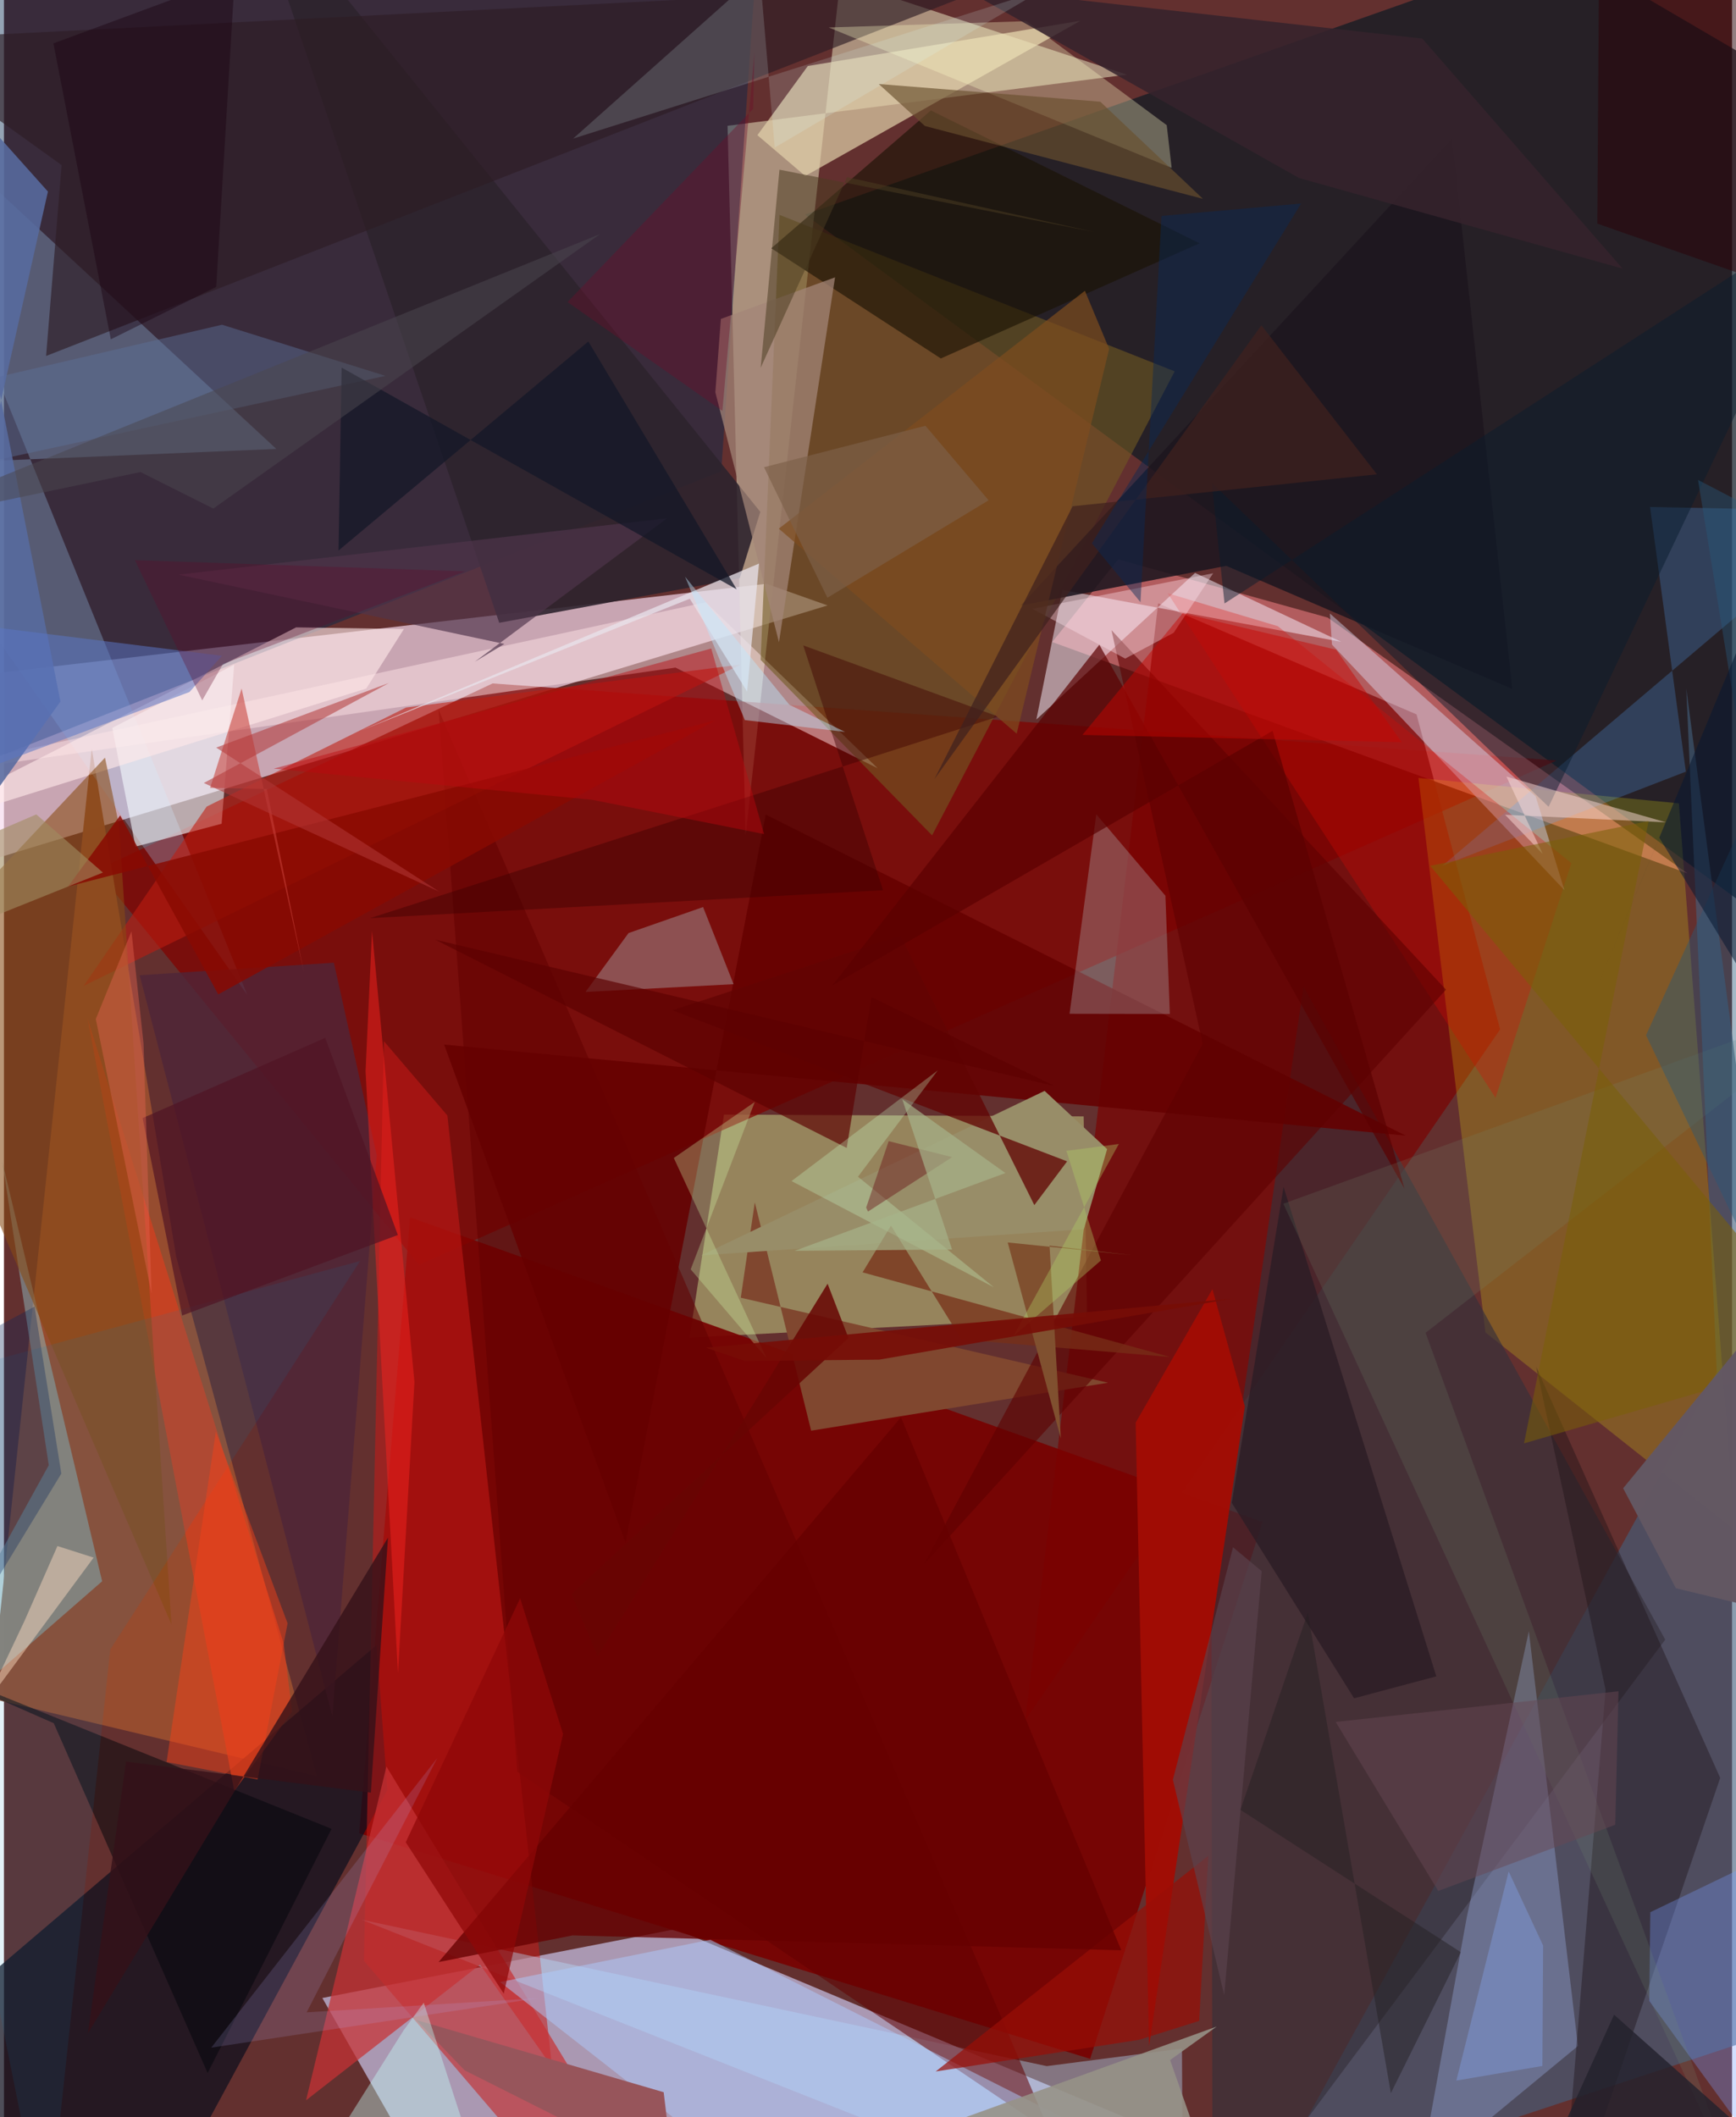 <svg xmlns="http://www.w3.org/2000/svg" width="228" height="278" viewBox="0 0 836 1024"><path fill="#63302f" d="M0 0h836v1024H0z"/><path fill="#f6daed" fill-opacity=".686" d="M-10.306 417.132l-14.885-89.114 394.033-45.666 29.589 10.474z"/><path fill="#cfcff5" fill-opacity=".659" d="M555.489 1029.58l-338.54 47.113-62.919-110.33 170.891-33.31z"/><path fill="#0f1a23" fill-opacity=".718" d="M898 59.523L884.459 468.7 387.544 103.78 753.266-25.143z"/><path fill="#dbd2b2" fill-opacity=".592" d="M404.566-9.601l138.688 45.713-193.195 24.735 8.735 343.17z"/><path fill="#bdc580" fill-opacity=".565" d="M348.334 539.09l173.998.862 1.664 96.924-192.313 10.081z"/><path fill="#780200" fill-opacity=".918" d="M171.842 886.674l24.618-297.918 412.439 147.366-83.445 259.668z"/><path fill="#800401" fill-opacity=".741" d="M236.386 330.551l514.748 37.262L200.77 611.742 44.76 420.937z"/><path fill="#43607c" fill-opacity=".62" d="M813.866 333.077L898 969.237l-289.83 95.718 220.444-401.233z"/><path fill="#00254e" fill-opacity=".42" d="M347 227.998L362.83-1.836-62-15.182l48.083 385.648z"/><path fill="#f38184" fill-opacity=".553" d="M814.464 422.43L507.129 310.531l31.883-39.988 101.405 28.17z"/><path fill="#7a0000" fill-opacity=".671" d="M558.383 291.84l-64.226 539.993 229.637-333.946-40.422-152.355z"/><path fill="#964d30" fill-opacity=".992" d="M151.364 859.028L83.306 607.763 42.472 362.096l-48.65 459.427z"/><path fill="#100f1e" fill-opacity=".737" d="M66.283 1086L185.49 865.803l-5.215-70.16-239.96 204.493z"/><path fill="#c71a17" fill-opacity=".537" d="M214.505 539.523l57.576 523.248-97.93-114.4 9.66-444.78z"/><path fill="#ffff06" fill-opacity=".192" d="M810.281 388.558L684.295 376.26l32.4 268.193 120.604 95.577z"/><path fill="#a3d1ff" fill-opacity=".286" d="M117.73 481.255L-62 37.59l193.763 179.55L-62 225.293z"/><path fill="#36303b" fill-opacity=".655" d="M628.682 477.107l174.994 315.924L584.704 1086l-.564-305.462z"/><path fill="#e4d2ab" fill-opacity=".694" d="M520.716 10.064l-133.08 75.061-23.138-19.745 24.398-33.458z"/><path fill="#b7e0ff" fill-opacity=".392" d="M504.465 999.312l65.424-8.488.508 95.176L173.13 928.515z"/><path fill="#fde1e6" fill-opacity=".498" d="M339.519 291.307l83.16 80.277-97.814-48.695L-62 378.167z"/><path fill="#abc3ff" fill-opacity=".298" d="M737.704 788.967l-29.985 138.1-22.93 125.804 76.652-63.285z"/><path fill="#f8f1fe" fill-opacity=".506" d="M499.457 348.001l76.77-70.894 70.726 33.323-134.927-25.088z"/><path fill="#715923" fill-opacity=".596" d="M566.37 179.604l-191.173-75.68-9.136 215.225 82.941 84.895z"/><path fill="#8eb7bc" fill-opacity=".506" d="M-62 860.292l83.674-151.62L-.802 561.79l48.3 203.018z"/><path fill="#dde3fe" fill-opacity=".427" d="M754.884 430.505L642.46 311.78l-.998-15.044 99.536 88.448z"/><path fill="#a10d05" fill-opacity=".988" d="M600.316 680.217l-15.689-56.714-37.14 64.594 6.494 301.435z"/><path fill="#f3faff" fill-opacity=".604" d="M105.298 398.42l6.085-76.924-58.99 30.58 11.23 57.413z"/><path fill="#2d232d" fill-opacity=".894" d="M116.431-62l249.461 309.572-9.948 32.132-116.352 21.523z"/><path fill="#610000" fill-opacity=".545" d="M482.49 975.666l23.415 55.436-257.599-174.126-38.034-513.694z"/><path fill="#bf1d11" fill-opacity=".576" d="M194.523 342.216l161.925-20.818L38.55 476.838l59.523-86.72z"/><path fill="#600" fill-opacity=".878" d="M678.115 549.256L368.507 393.974 300.694 746.14l-87.742-240.91z"/><path fill="#c63235" fill-opacity=".725" d="M146.143 1015.845l84.18-65.645 95.5 135.8-140.797-231.598z"/><path fill="#e03d1d" fill-opacity=".639" d="M135.264 794.719l4.166 33.103-28.027 38.423-71-373.732z"/><path fill="#b8c3cb" fill-opacity=".302" d="M515.499 490.332l12.94-96.488 33.44 39.393 2.144 57.184z"/><path fill="#2d1c24" fill-opacity=".647" d="M-56.292 19.363L480.893-7.924 20.384 172.168l7.511-92.31z"/><path fill="#fffcc6" fill-opacity=".322" d="M562.522 60.546l2.371 20.668-165.92-67.929 95.683-3.04z"/><path fill="#1e161f" fill-opacity=".882" d="M729.673 333.206l-138.356-59.523-99.414 19.194L700.556 67.01z"/><path fill="#a9a7aa" fill-opacity=".435" d="M302.155 451.29l36.06-12.58 14.767 37.305-71.64 3.764z"/><path fill="#4e2538" fill-opacity=".784" d="M158.882 830.165l21.465-271.381-20.74-93.156-93.968 6.049z"/><path fill="#1a1304" fill-opacity=".624" d="M448.424 53.423l129.959 64.25-125.15 55.699-82.01-53.291z"/><path fill="#57a8ff" fill-opacity=".239" d="M813.653 373.22l-17.33-128.023L898 247.229 695.914 418.697z"/><path fill="#aecdfe" fill-opacity=".49" d="M240.001 958.643l101.733-20.467 243.864 123.006L402.888 1086z"/><path fill="#80472f" d="M363.234 581.544l27.254 110.425L534.13 668.77l-177.682-41.108z"/><path fill="#a38577" fill-opacity=".737" d="M402.056 134.152L374.931 310.63l-30.778-120.883 2.673-35.498z"/><path fill="#ffe8e9" fill-opacity=".624" d="M141.342 303.442l52.14.789-18.224 28.799L-62 407.252z"/><path fill="#1d1115" fill-opacity=".4" d="M830.276 859.905L741.295 661.17l33.53 156.123L752.832 1086z"/><path fill="#df0800" fill-opacity=".29" d="M721.582 530.97l36.698-113.514-142.003-114.574-53.302-15.971z"/><path fill="#97555b" d="M222.879 1001.36l-23.435-24.381 119.712 34.951 4.815 40.25z"/><path fill="#874c14" fill-opacity=".576" d="M-52.647 474.462L81.05 785.758 55.68 399.239l-6.804-32.786z"/><path fill="#779cff" fill-opacity=".322" d="M796.463 924.868l-.512 42.906L881.886 1086 898 875.998z"/><path fill="#5e0000" fill-opacity=".608" d="M535.79 304.796l44.11 200.025-135.182 252.26L697.62 478.666z"/><path fill="#05070d" fill-opacity=".529" d="M98.537 1002.647l59.967-118.105L-62 795.67l86.087 37.772z"/><path fill="#988d68" d="M337.391 607.181l166.04-79.558 30.257 28.151-11.27 38.758z"/><path fill="#990d07" fill-opacity=".694" d="M578.218 977.434l-28.997 9.126-98.467 15.344 131.88-104.334z"/><path fill="#0083bc" fill-opacity=".11" d="M20.563 1086L-62 673.369l234.26-63.445L51.443 797.796z"/><path fill="#5d7198" fill-opacity=".467" d="M-62 196.112l167.502-39.049L184.57 181.8l-243.23 52.618z"/><path fill="#2d1d26" fill-opacity=".835" d="M593.968 726.86l25.065-152.805 73.908 236.737-39.775 10.622z"/><path fill="#f2211f" fill-opacity=".514" d="M174.932 518.079l3.132-67.81 20.518 218.14-7.97 140.933z"/><path fill="#3d0000" fill-opacity=".443" d="M177.086 444.084l248.209-13.514-38.637-118.419 94.326 34.437z"/><path fill="#e8e3eb" fill-opacity=".749" d="M331.774 289.579L172.57 353.442l192.705-80.86-5.755 61.92z"/><path fill="#600" fill-opacity=".776" d="M433.967 685.484L210.253 948.986l64.81-12.907 265.469 7.209z"/><path fill="#ffe3ef" fill-opacity=".373" d="M542.426 318.542l-44.842-24.07 87.4-17.205-19.135 28.812z"/><path fill="#0a1c2d" fill-opacity=".482" d="M590.471 291.88l294.022-190.015-137.235 288.37-162.95-156.694z"/><path fill="#ffdfd9" fill-opacity=".482" d="M744.39 413.003l-18.193-18.927 77.836 3.66-77.204-22.15z"/><path fill="#620403" fill-opacity=".761" d="M323.34 488.632l190.985 73.074-15.862 21.157-64.782-130.3z"/><path fill="#5a0101" fill-opacity=".698" d="M613.743 353.483l63.796 221.446-147.627-263.096-129.147 164.769z"/><path fill="#35232c" fill-opacity=".867" d="M686.173 18.673l96.852 111.241L626.535 86.1 462.67-6.4z"/><path fill="#729075" fill-opacity=".176" d="M618.936 582.19L898 481.243 687.733 644.635l152.591 418.233z"/><path fill="#576b9f" fill-opacity=".882" d="M21.27 92.651L-62 463.933l89.317-124.621-60.64-307.74z"/><path fill="#795f07" fill-opacity=".537" d="M886.155 654.311l-150.788 43.788 60.264-300.955-105.628 21.624z"/><path fill="#c80601" fill-opacity=".467" d="M644.468 314.247l-74.277-17.648-48.45 58.855 154.46 3.529z"/><path fill="#d3f9a9" fill-opacity=".302" d="M368.844 656.81l-36.63-42.869 31.007-80.967-39.169 27.093z"/><path fill="#4f344b" fill-opacity=".671" d="M84.422 277.931l157.655 33.523-14.279 8.604 93.071-69.408z"/><path fill="#880a02" fill-opacity=".835" d="M31.034 428.764l313.063-80.335-240.431 132.522-47.44-86.555z"/><path fill="#fedcc1" fill-opacity=".467" d="M25.874 747.77L9.989 783.856l-19.273 40.779 52.67-71.274z"/><path fill="#c3fffa" fill-opacity=".396" d="M203.082 968.638L241.189 1086l-83.529-47.305 35.705-56.73z"/><path fill="#979287" fill-opacity=".89" d="M293.52 1086l293.158-105.82-22.516 16.19 12.077 34.567z"/><path fill="#daffff" fill-opacity=".161" d="M365.641-13.33l7.234 84.71L502.11-4.697 275.342 67.037z"/><path fill="#c74039" fill-opacity=".569" d="M99.732 381.08l27.385.503 18.032 88.77-30.179-137.345z"/><path fill="#772e18" fill-opacity=".737" d="M415.378 615.4l13.737-22.615 34.098 55.08 100.95 8.476z"/><path fill="#f64119" fill-opacity=".463" d="M122.705 860.708l-44.029-8.483 23.84-159.782 34.691 92.706z"/><path fill="#131828" fill-opacity=".745" d="M163.352 177.796l-1.487 88.457L282.712 165.17l71.777 119.876z"/><path fill="#7d4c1f" fill-opacity=".702" d="M522.927 140.646l11.732 28.091-44.727 186.118L374.854 255.7z"/><path fill="#275778" fill-opacity=".424" d="M898 717.306l-78.451-485.175L898 272.917l-103.613 227.78z"/><path fill="#bd080e" fill-opacity=".447" d="M342.17 313.659l-211.62 58.104 154.067 15.075 83.102 16.575z"/><path fill="#69502f" fill-opacity=".655" d="M580.034 96.17l-49.63-46.974-107.189-8.554 22.305 20.296z"/><path fill="#341118" fill-opacity=".792" d="M185.782 743.7l-8.286 123.331-118.448-15.01L40.59 983.546z"/><path fill="#5c0100" fill-opacity=".667" d="M419.673 482.26l-11.98 72.96L208.69 454.513l299.643 70.777z"/><path fill="#23212c" fill-opacity=".816" d="M858.081 1044.725l-161.31 8.859 39.114 15.887 43.033-95.014z"/><path fill="#5a75c4" fill-opacity=".529" d="M-4.524 303.455L-62 391.808l151.744-57.11 15.735-17.518z"/><path fill="#cbffca" fill-opacity=".282" d="M478.91 622.63l-97.896-51.39 70.736-53.538-38.599 51.438z"/><path fill="#7a91c7" fill-opacity=".631" d="M744.601 941.01l-.356 58.223-41.618 7.063 25.31-101.117z"/><path fill="#501324" fill-opacity=".682" d="M155.429 501.981l35.13 95.347-104.364 38.938-19.117-95.491z"/><path fill="#64040e" fill-opacity=".392" d="M417.995 585.995l-.875-1.947 10.882-32.113 30.707 7.726z"/><path fill="#680503" fill-opacity=".851" d="M274.566 770.975L408.56 647.141l-10.108-26.261-111.264 180.165z"/><path fill="#a18c61" fill-opacity=".592" d="M47.874 422.02L-62 466.119v-38.764L15.642 393.9z"/><path fill="#635863" fill-opacity=".984" d="M898 789.635v-209.64L783.317 719.818l25.522 48.36z"/><path fill="#8f0708" fill-opacity=".722" d="M194.37 891.025l47.414 73.231 28.714-125.584-20.78-65.652z"/><path fill="#5b444e" fill-opacity=".639" d="M608.474 759.94l-13.89-11.573-29.1 112.421 24.839 104.157z"/><path fill="#b7b3fc" fill-opacity=".161" d="M209.613 850.314L100.295 990.366l158.253-23.938-112.13 6.874z"/><path fill="#a7b48b" fill-opacity=".678" d="M382.543 604.99l76.12-.657-24.085-72.649 49.88 35.673z"/><path fill="#e2644f" fill-opacity=".435" d="M61.682 450.452l5.837 54.172 3.897 121.101L44.43 492.857z"/><path fill="#6e0c2a" fill-opacity=".373" d="M272.627 146.092l74.928 52.645L363.05 25.523l-.621 27.109z"/><path fill="#241e20" fill-opacity=".467" d="M630.766 780.005l40.172 232.383 33.843-68.192-106.604-68.837z"/><path fill="#0b2658" fill-opacity=".329" d="M27.756 712.728L-62 860.318V673.283l76.802-41.344z"/><path fill="#80502f" d="M511.291 695.729l-5.47-93.256 39.54 4.585-59.778-6.124z"/><path fill="#190110" fill-opacity=".416" d="M102.692 138.768l8.987-150.216-87.752 32.436 27.76 143.137z"/><path fill="#2b0006" fill-opacity=".506" d="M771.92-62l-1.087 170.157 84.736 29.697L898-21.023z"/><path fill="#3f211e" fill-opacity=".714" d="M516.994 244.86l-66.878 131.996 158.208-219.52 55.871 72.077z"/><path fill="#7c6049" fill-opacity=".659" d="M398.355 289.11l77.997-47.133-30.575-36.051-78.084 20.051z"/><path fill="#b1cf65" fill-opacity=".357" d="M530.665 609.669l-42.35 36.624 51.031-92.982-25.36 3.31z"/><path fill="#4a3c22" fill-opacity=".525" d="M375.167 82.067l-9.082 95.8 41.75-92.197 119.692 26.567z"/><path fill="#b23837" fill-opacity=".545" d="M96.693 378.703l89.573-48.39-83.585 31.273 107.882 69.675z"/><path fill="#674654" fill-opacity=".486" d="M781.06 818.013l-136.808 14.822 49.616 81.76 85.638-32.018z"/><path fill="#4b474f" fill-opacity=".525" d="M101.276 245.976l187.1-132.76L-62 255.103l128.054-26.794z"/><path fill="#630727" fill-opacity=".31" d="M223.145 276.352L63.348 270.93l32.568 67.83 10.046-17.61z"/><path fill="#770d06" fill-opacity=".902" d="M358.294 658.212l-18.69-6.377 254.924-23.79-171.081 29.56z"/><path fill="#0b2855" fill-opacity=".451" d="M549.827 291.251l-23.532-28.456L627.533 98.434l-67.552 6.013z"/><path fill="#bde8ff" fill-opacity=".435" d="M329.499 278.928l50.463 61.952 26.956 13.123-48.507-5.72z"/><path fill="#081931" fill-opacity=".549" d="M800.812 405.194l-30.39 72.995L898 171.504l-47.7 314.711z"/></svg>